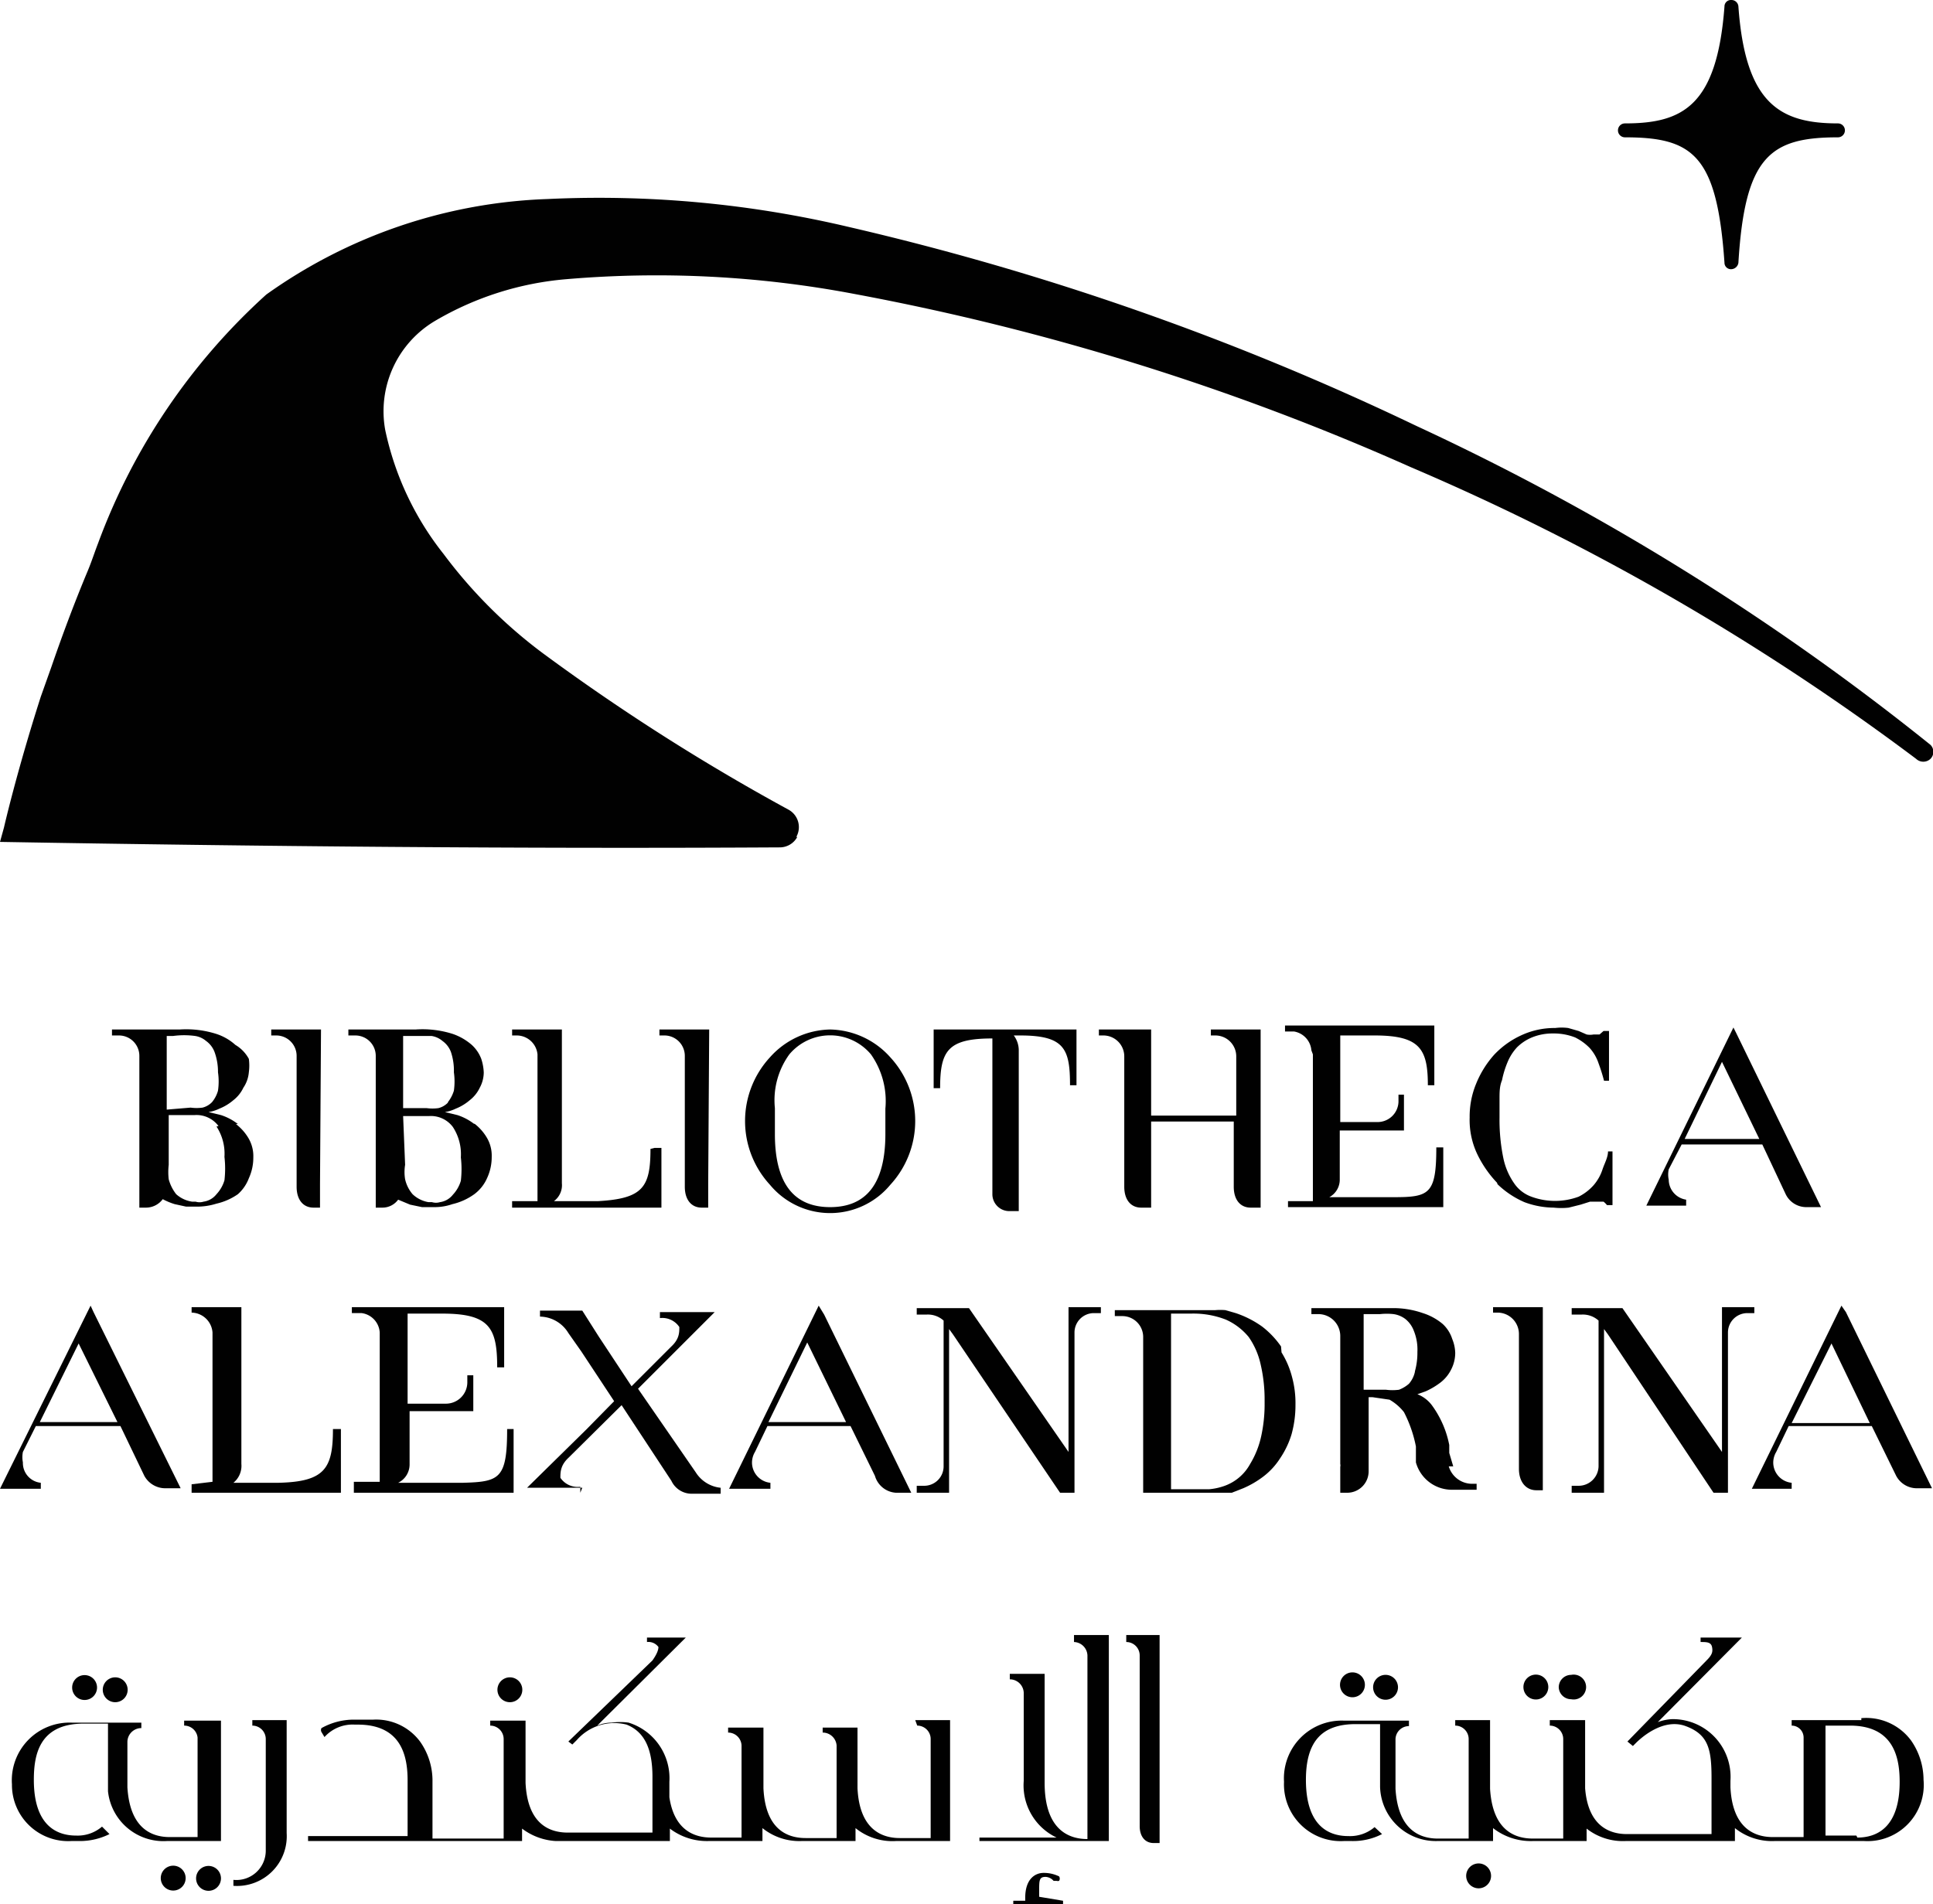 <svg xmlns="http://www.w3.org/2000/svg" viewBox="0 0 38.84 38.27"><defs><style>.cls-1{fill:#010101;}</style></defs><g id="Layer_2" data-name="Layer 2"><g id="Layer_1-2" data-name="Layer 1"><path class="cls-1" d="M16,16.82a.4.4,0,0,0-.16-.55,42.84,42.84,0,0,1-4.93-3.14,9.77,9.77,0,0,1-2-2A6,6,0,0,1,7.74,8.64a2.11,2.11,0,0,1,1-2.19,6.22,6.22,0,0,1,2.65-.84,21.31,21.31,0,0,1,5.79.3A49.87,49.87,0,0,1,28.35,9.39,48.81,48.81,0,0,1,38.5,15.25a.21.21,0,0,0,.29,0,.2.2,0,0,0,0-.28h0A50.13,50.13,0,0,0,28.46,8.56a55.12,55.12,0,0,0-11.41-4A21.81,21.81,0,0,0,11,4,10.33,10.33,0,0,0,5.35,5.92a12.62,12.62,0,0,0-3.38,5c-.07.18-.13.37-.21.56-.28.67-.52,1.32-.73,1.93L.82,14C.33,15.53.08,16.63.08,16.63L0,16.92c5.19.09,10.46.14,15.66.11a.4.4,0,0,0,.36-.21"/><path class="cls-1" d="M32.65,2.76c1.37,0,1.85.36,2,2.52a.13.13,0,0,0,.14.13.15.15,0,0,0,.14-.13c.13-2.14.64-2.52,2-2.52a.14.14,0,0,0,.14-.14.14.14,0,0,0-.14-.14c-1.16,0-1.86-.39-2-2.35A.14.14,0,0,0,34.79,0a.13.13,0,0,0-.14.13c-.15,2-.84,2.35-2,2.35a.14.14,0,0,0-.14.14.14.14,0,0,0,.14.14"/><path class="cls-1" d="M33.79,23h1.62l.47,1a.46.46,0,0,0,.41.26h.3l-1.7-3.49-.06-.12-1.75,3.58,0,0h.8v-.12h0a.41.41,0,0,1-.35-.4.5.5,0,0,1,0-.21Zm-.58,1.14Zm1.39-2.8.75,1.55h-1.5Z"/><path class="cls-1" d="M4.78,22.59a1.11,1.11,0,0,0-.34-.18l-.25-.06a.81.81,0,0,0,.22-.07,1,1,0,0,0,.28-.17.69.69,0,0,0,.2-.25A.65.65,0,0,0,5,21.55a1,1,0,0,0,0-.27A.73.73,0,0,0,4.73,21a1.06,1.06,0,0,0-.38-.22,2,2,0,0,0-.74-.09H2.25v.12h.14a.41.41,0,0,1,.41.41v3.05h.13a.42.42,0,0,0,.34-.17,1.33,1.33,0,0,0,.24.1l.23.05.2,0a1.31,1.31,0,0,0,.41-.06A1.23,1.23,0,0,0,4.78,24,.81.81,0,0,0,5,23.68a1,1,0,0,0,.09-.42.71.71,0,0,0-.1-.39,1,1,0,0,0-.25-.28M3.35,22.3V20.82h.13a1.64,1.64,0,0,1,.44,0,.44.44,0,0,1,.22.1.48.48,0,0,1,.17.22,1.16,1.16,0,0,1,.07.41,1.27,1.27,0,0,1,0,.37.62.62,0,0,1-.12.23.4.4,0,0,1-.19.11.88.88,0,0,1-.24,0Zm1,.34a1,1,0,0,1,.16.61,2.05,2.05,0,0,1,0,.47.69.69,0,0,1-.16.28.4.4,0,0,1-.26.15.27.27,0,0,1-.16,0l-.07,0h0A.61.61,0,0,1,3.54,24a.84.84,0,0,1-.15-.3,1.27,1.27,0,0,1,0-.29v-1h.52a.55.55,0,0,1,.48.22"/><path class="cls-1" d="M9.53,22.59a1.11,1.11,0,0,0-.34-.18l-.25-.06a.81.81,0,0,0,.22-.07,1,1,0,0,0,.28-.17.69.69,0,0,0,.2-.25.65.65,0,0,0,.08-.31,1,1,0,0,0-.05-.27A.73.73,0,0,0,9.48,21a1.15,1.15,0,0,0-.38-.22,2,2,0,0,0-.75-.09H7v.12h.14a.41.41,0,0,1,.41.41v3.05h.13A.39.39,0,0,0,8,24.11l.24.1.24.05.2,0h.05a1.09,1.09,0,0,0,.36-.06A1.23,1.23,0,0,0,9.53,24a.81.81,0,0,0,.26-.33,1,1,0,0,0,.09-.42.71.71,0,0,0-.1-.39,1,1,0,0,0-.25-.28M8.1,22.43h.52a.55.55,0,0,1,.48.22,1,1,0,0,1,.16.61,2.05,2.05,0,0,1,0,.47.69.69,0,0,1-.16.28.4.4,0,0,1-.26.15.28.28,0,0,1-.16,0l-.07,0h0A.61.61,0,0,1,8.29,24a.7.7,0,0,1-.15-.3.88.88,0,0,1,0-.29ZM9,22.16a.4.4,0,0,1-.19.11.88.88,0,0,1-.24,0H8.1V20.82h.31l.26,0a.44.44,0,0,1,.22.1.48.48,0,0,1,.17.22,1.18,1.18,0,0,1,.06.41,1.31,1.31,0,0,1,0,.37.71.71,0,0,1-.12.23"/><path class="cls-1" d="M16.68,20.69a1.66,1.66,0,0,0-1.21.56,1.89,1.89,0,0,0,0,2.56,1.57,1.57,0,0,0,2.42,0,1.89,1.89,0,0,0,0-2.56,1.66,1.66,0,0,0-1.21-.56m1.11,1.58v.52q0,1.47-1.11,1.47t-1.11-1.47v-.52a1.57,1.57,0,0,1,.29-1.08,1.07,1.07,0,0,1,1.64,0,1.63,1.63,0,0,1,.29,1.09"/><path class="cls-1" d="M26.38,21.19v2.95h-.5v.12H29v-1.2h-.14v0c0,.94-.14,1-.86,1H26.71a.4.4,0,0,0,.21-.36V22.72h1.29V22h-.11v.14a.42.42,0,0,1-.41.41h-.76V20.81h.69c.91,0,1.07.27,1.07,1v0h.13v-1.2h-3v.12H26a.42.42,0,0,1,.35.38"/><path class="cls-1" d="M30.09,23.8a1.82,1.82,0,0,0,.54.36,1.71,1.71,0,0,0,.59.11,1.39,1.39,0,0,0,.3,0l.24-.06.19-.06.15,0,.12,0a.46.46,0,0,1,.07.07h.11V23.14h-.09v0c0,.12-.07.24-.11.36a.92.92,0,0,1-.18.32,1,1,0,0,1-.3.23,1.37,1.37,0,0,1-.95,0,.71.71,0,0,1-.34-.26,1.37,1.37,0,0,1-.22-.5,3.82,3.82,0,0,1-.08-.83c0-.11,0-.23,0-.37s0-.26.05-.38a1.89,1.89,0,0,1,.11-.36,1,1,0,0,1,.19-.3.93.93,0,0,1,.3-.2,1.08,1.08,0,0,1,.42-.08,1.17,1.17,0,0,1,.45.08,1.08,1.08,0,0,1,.29.21.87.87,0,0,1,.18.31,3.58,3.58,0,0,1,.11.35v0h.1v-1h-.11l-.08.07s0,0-.12,0a.36.36,0,0,1-.14,0l-.16-.07-.21-.06a1,1,0,0,0-.26,0,1.58,1.58,0,0,0-.69.15,1.74,1.74,0,0,0-.54.39,2,2,0,0,0-.36.58,1.72,1.72,0,0,0-.13.68,1.6,1.6,0,0,0,.16.75,2.24,2.24,0,0,0,.39.56"/><path class="cls-1" d="M23.13,22.54h1.66v1.31c0,.26.13.42.34.42h.2V20.69h-1v.12h.09a.42.42,0,0,1,.42.42v1.19H23.13V20.69H22.08v.12h.09a.42.42,0,0,1,.42.42v2.62c0,.26.13.42.34.42h.2V22.54Z"/><path class="cls-1" d="M6.45,20.69h-1v.12h.09a.41.41,0,0,1,.42.41v2.63c0,.26.13.42.34.42h.13v-.48a.06.06,0,0,1,0,0Z"/><path class="cls-1" d="M14.25,20.69h-1v.12h.09a.41.41,0,0,1,.42.41v2.63c0,.26.13.42.34.42h.13v-.48a.06.06,0,0,1,0,0Z"/><path class="cls-1" d="M13.07,23.09c0,.77-.15,1-1.06,1.05h-.88a.4.4,0,0,0,.16-.36V20.69h-1v.12h.09a.42.42,0,0,1,.42.38v2.95h-.51v.13h3v-1.2h-.14Z"/><path class="cls-1" d="M18.76,21.87h.13v0c0-.75.15-1,1.05-1h0v3.13a.34.34,0,0,0,.33.34h.2V21.12a.5.5,0,0,0-.1-.31h.13c.89,0,1,.27,1,1v0h.13V20.69H18.76Z"/><path class="cls-1" d="M37.09,26.37,37,26.24l-1.8,3.68,0,0H36v-.12h0a.41.41,0,0,1-.37-.41.42.42,0,0,1,.06-.21l.25-.52h1.67l.49,1a.47.47,0,0,0,.41.25h.31ZM36.8,27l.77,1.6H36Z"/><path class="cls-1" d="M1.88,26.37l-.06-.13L0,29.92l0,0H.82v-.12h0a.4.4,0,0,1-.36-.41.54.54,0,0,1,0-.21l.26-.52H2.42l.48,1a.48.48,0,0,0,.42.25h.31Zm.48,2.21H.8L1.58,27Z"/><path class="cls-1" d="M16.45,26.24l-1.8,3.68,0,0h.83v-.12h0a.41.41,0,0,1-.37-.41.42.42,0,0,1,.06-.21l.25-.52h1.67l.49,1A.47.47,0,0,0,18,30h.31l-1.75-3.58ZM17,28.58H15.44l.78-1.6Z"/><path class="cls-1" d="M10.32,28.72h-.13v0c0,1-.15,1.06-.89,1.08H8a.41.41,0,0,0,.23-.37V28.36H9.51v-.72H9.39v.14a.43.43,0,0,1-.43.43H8.19V26.4h.7c.95,0,1.1.29,1.1,1.08v0h.14V26.27H7.07v.12h.2a.42.42,0,0,1,.36.39v3H7.11V30h3.21Z"/><path class="cls-1" d="M25.74,27.06a1.79,1.79,0,0,0-.38-.4,2,2,0,0,0-.53-.27l-.21-.06a1.2,1.2,0,0,0-.2,0l-.22,0H22.4v.12h.14a.42.42,0,0,1,.43.42V30h1.3l.25,0,.23,0,.23-.09a1.91,1.91,0,0,0,.41-.24,1.42,1.42,0,0,0,.33-.36,1.78,1.78,0,0,0,.23-.48,2.18,2.18,0,0,0,.08-.6,2,2,0,0,0-.07-.56,1.77,1.77,0,0,0-.21-.49m-.34,1.07a3,3,0,0,1-.07.62,1.81,1.81,0,0,1-.22.55.95.95,0,0,1-.51.44,1.23,1.23,0,0,1-.32.07h-.76V26.4h.4a1.79,1.79,0,0,1,.7.12,1.25,1.25,0,0,1,.46.35,1.53,1.53,0,0,1,.24.55,3.11,3.11,0,0,1,.08.72"/><path class="cls-1" d="M31,26.27H30v.11h.09a.43.43,0,0,1,.43.43v2.71c0,.26.14.43.35.43H31V26.27Z"/><path class="cls-1" d="M3.85,29.83V30h3V28.72H6.69v0c0,.79-.16,1.06-1.1,1.08h-.9a.44.44,0,0,0,.16-.38V26.27h-1v.11h0a.43.43,0,0,1,.42.4v3Z"/><path class="cls-1" d="M35.25,26.27H34.6v2.91l-2-2.89H32.2v0l0,0h-.62v.13h.19a.47.47,0,0,1,.35.12v2.93a.4.4,0,0,1-.4.39h-.14V30h.65V26.65l0,.06.08.11L34.43,30h.29V26.78a.39.39,0,0,1,.39-.39h.14Z"/><path class="cls-1" d="M21.47,29.18l-2-2.89h-.43v0l0,0h-.62v.13h.19a.47.47,0,0,1,.35.12v2.93a.39.39,0,0,1-.4.39h-.14V30h.65V26.65l0,.06.08.11L21.3,30h.29V26.78a.39.39,0,0,1,.38-.39h.15v-.12h-.65Z"/><path class="cls-1" d="M29.2,29.47v0l-.08-.27c0-.05,0-.1,0-.16a2,2,0,0,0-.35-.8.67.67,0,0,0-.29-.22l.17-.06a1.49,1.49,0,0,0,.3-.18.75.75,0,0,0,.21-.26.73.73,0,0,0,.08-.33.79.79,0,0,0-.06-.28.7.7,0,0,0-.19-.3,1.16,1.16,0,0,0-.4-.22,1.8,1.8,0,0,0-.63-.1H26.35v.12h.14a.44.44,0,0,1,.44.43v2.58a.13.13,0,0,1,0,.06V30h.14a.43.43,0,0,0,.43-.43V28.08h.08l.34.05a1,1,0,0,1,.29.25,2.57,2.57,0,0,1,.24.69l0,.09,0,.15,0,.08a.75.75,0,0,0,.73.55h.49v-.12h-.1a.49.49,0,0,1-.46-.35m-.68-1.9a.54.54,0,0,1-.12.24.67.67,0,0,1-.2.12,1,1,0,0,1-.26,0h-.45V26.41l.14,0h.19a1.24,1.24,0,0,1,.27,0,.51.51,0,0,1,.24.1.55.55,0,0,1,.17.24,1,1,0,0,1,.07.42,1.37,1.37,0,0,1-.05.39"/><path class="cls-1" d="M11.66,30v-.12h0a.42.42,0,0,1-.4-.18c0-.11,0-.25.16-.4l1.07-1.06,1,1.52a.45.45,0,0,0,.41.26h.58v-.12h0a.67.67,0,0,1-.5-.31l-1.16-1.68,1.14-1.14.4-.4,0,0h-1.1v.12h0a.41.41,0,0,1,.39.18c0,.11,0,.24-.16.39l-.8.8-.66-1-.33-.52h-.85v.12h0a.68.68,0,0,1,.57.33l.26.37.66,1-.56.57h0L10.59,29.9l0,0h1.11Z"/><path class="cls-1" d="M31.32,33.91a.25.25,0,0,0,.25.24.25.25,0,1,0,0-.49.25.25,0,0,0-.25.25"/><path class="cls-1" d="M30.91,34.15a.25.25,0,0,0,0-.49.25.25,0,1,0,0,.49"/><path class="cls-1" d="M29.71,37.45a.25.25,0,1,0,0,.5.25.25,0,0,0,0-.5"/><path class="cls-1" d="M26.93,33.91a.25.25,0,0,0,.49,0,.25.25,0,1,0-.49,0"/><path class="cls-1" d="M27.59,33.91a.25.25,0,1,0,.25-.25.25.25,0,0,0-.25.25"/><path class="cls-1" d="M23.33,32.86h-.7V33h0a.27.27,0,0,1,.27.27V36.7c0,.21.11.34.28.34h.12V32.86Z"/><path class="cls-1" d="M22.28,32.86h-.7V33h0a.28.28,0,0,1,.27.27v2.32h0v1.37h0c-.39,0-.86-.2-.86-1.13V33.64h-.7v.11h0a.28.28,0,0,1,.28.27v1.77a1.16,1.16,0,0,0,.66,1.14H19.68V37h2.6V32.86Z"/><path class="cls-1" d="M18.43,34.68h0a.27.27,0,0,1,.27.26v2h-.62c-.36,0-.81-.17-.85-1V34.72h-.7v.1h0a.28.28,0,0,1,.28.26v.86h0v1h-.62c-.37,0-.81-.17-.85-1V34.72h-.71v.1h0a.27.27,0,0,1,.27.26v1.85h-.61c-.33,0-.74-.14-.84-.81v-.31a1.17,1.17,0,0,0-.82-1.19,1.27,1.27,0,0,0-.34,0h0a.75.75,0,0,0-.29.06l1.73-1.72.05-.05H13V33h0a.25.25,0,0,1,.23.1q0,.1-.12.27L11.42,35l0,0,.08.06,0,0,.09-.09a1,1,0,0,1,1-.31c.35.14.52.47.52,1.05v1.12H11.41c-.37,0-.81-.17-.85-1V34.58H9.85v.1h0a.27.27,0,0,1,.27.27v2H8.69V35.81A1.36,1.36,0,0,0,8.44,35a1.1,1.1,0,0,0-.94-.44H7.13a1.33,1.33,0,0,0-.67.17.08.08,0,0,0,0,.08l.06.1a.05.05,0,0,0,0,0l0,0a.76.76,0,0,1,.61-.25h.06c.88,0,1,.64,1,1.12v1.12h-2V37h4.3v-.25a1.24,1.24,0,0,0,.68.25h2.29v-.25a1.23,1.23,0,0,0,.77.25h1.09v-.26a1.18,1.18,0,0,0,.78.26h1.09v-.26A1.18,1.18,0,0,0,18,37h1.09V34.57h-.7Z"/><path class="cls-1" d="M3.53,37.5a.25.25,0,1,0,0,.49.25.25,0,0,0,0-.49"/><path class="cls-1" d="M4.19,37.5a.25.25,0,1,0,.25.25.25.25,0,0,0-.25-.25"/><path class="cls-1" d="M1.65,34.16a.25.25,0,1,0,0-.49.25.25,0,0,0,0,.49"/><path class="cls-1" d="M2.07,33.91a.25.25,0,1,0,.49,0,.25.25,0,0,0-.49,0"/><path class="cls-1" d="M10,33.91a.25.25,0,1,0,.49,0,.25.25,0,0,0-.49,0"/><path class="cls-1" d="M5.36,34.57H5.07v.11h0a.27.27,0,0,1,.27.27V37.2a.59.59,0,0,1-.65.58h0v.12h0a1,1,0,0,0,1.07-1.06V34.57Z"/><path class="cls-1" d="M37.4,34.57H36v.11H36a.24.24,0,0,1,.24.24v2h-.62c-.36,0-.81-.17-.85-1v-.13a1.16,1.16,0,0,0-1.14-1.24H33.6a.94.94,0,0,0-.29.06L35,32.91l0,0h-.83V33h0c.12,0,.21,0,.23.1s0,.16-.11.27L32.7,35l0,0,.11.09.06-.06c.09-.09.54-.51,1-.34s.52.47.52,1.05v1.12h-1.7c-.35,0-.78-.16-.84-.92V34.57h-.71v.11h0a.27.27,0,0,1,.27.27v2h-.61c-.37,0-.81-.17-.86-1V34.57h-.7v.11h0a.27.27,0,0,1,.27.27v1h0v1h-.62c-.36,0-.8-.17-.85-1v-1a.27.27,0,0,1,.27-.26h0v-.11H27a1.16,1.16,0,0,0-1.2,1.23A1.14,1.14,0,0,0,27,37h.17a1.27,1.27,0,0,0,.6-.14l0,0-.15-.14h0a.76.76,0,0,1-.53.18c-.39,0-.85-.2-.85-1.13,0-.76.31-1.12,1-1.12h.49v1.26A1.12,1.12,0,0,0,28.87,37H30v-.26a1.23,1.23,0,0,0,.79.26h1.09v-.25a1.18,1.18,0,0,0,.78.25h2.2v-.26a1.19,1.19,0,0,0,.79.26h1.81a1.13,1.13,0,0,0,1.19-1.23,1.39,1.39,0,0,0-.25-.79,1.12,1.12,0,0,0-1-.45m-.1,2.36h-.62V34.68h.49c.88,0,1,.64,1,1.13,0,.92-.46,1.12-.85,1.12"/><path class="cls-1" d="M4,34.58h-.3v.1h0a.27.27,0,0,1,.27.24v2H3.41c-.36,0-.8-.17-.85-1V35a.28.28,0,0,1,.28-.27h0v-.11H1.44a1.16,1.16,0,0,0-1.2,1.24A1.13,1.13,0,0,0,1.43,37H1.6a1.33,1.33,0,0,0,.6-.14h0l-.15-.15h0a.75.75,0,0,1-.52.18c-.39,0-.85-.2-.85-1.12,0-.49.1-1.13,1-1.13h.49V36A1.12,1.12,0,0,0,3.35,37H4.44V35.88h0V34.58H4Z"/><path class="cls-1" d="M20.88,38.12V38c0-.21,0-.28.13-.28h0a.23.23,0,0,1,.16.08l.06,0a.09.09,0,0,0,.05,0l0,0a.08.08,0,0,0,0-.09.7.7,0,0,0-.31-.07h0c-.17,0-.37.12-.37.5v.06h-.24v.14h1v-.14Z"/></g></g></svg>